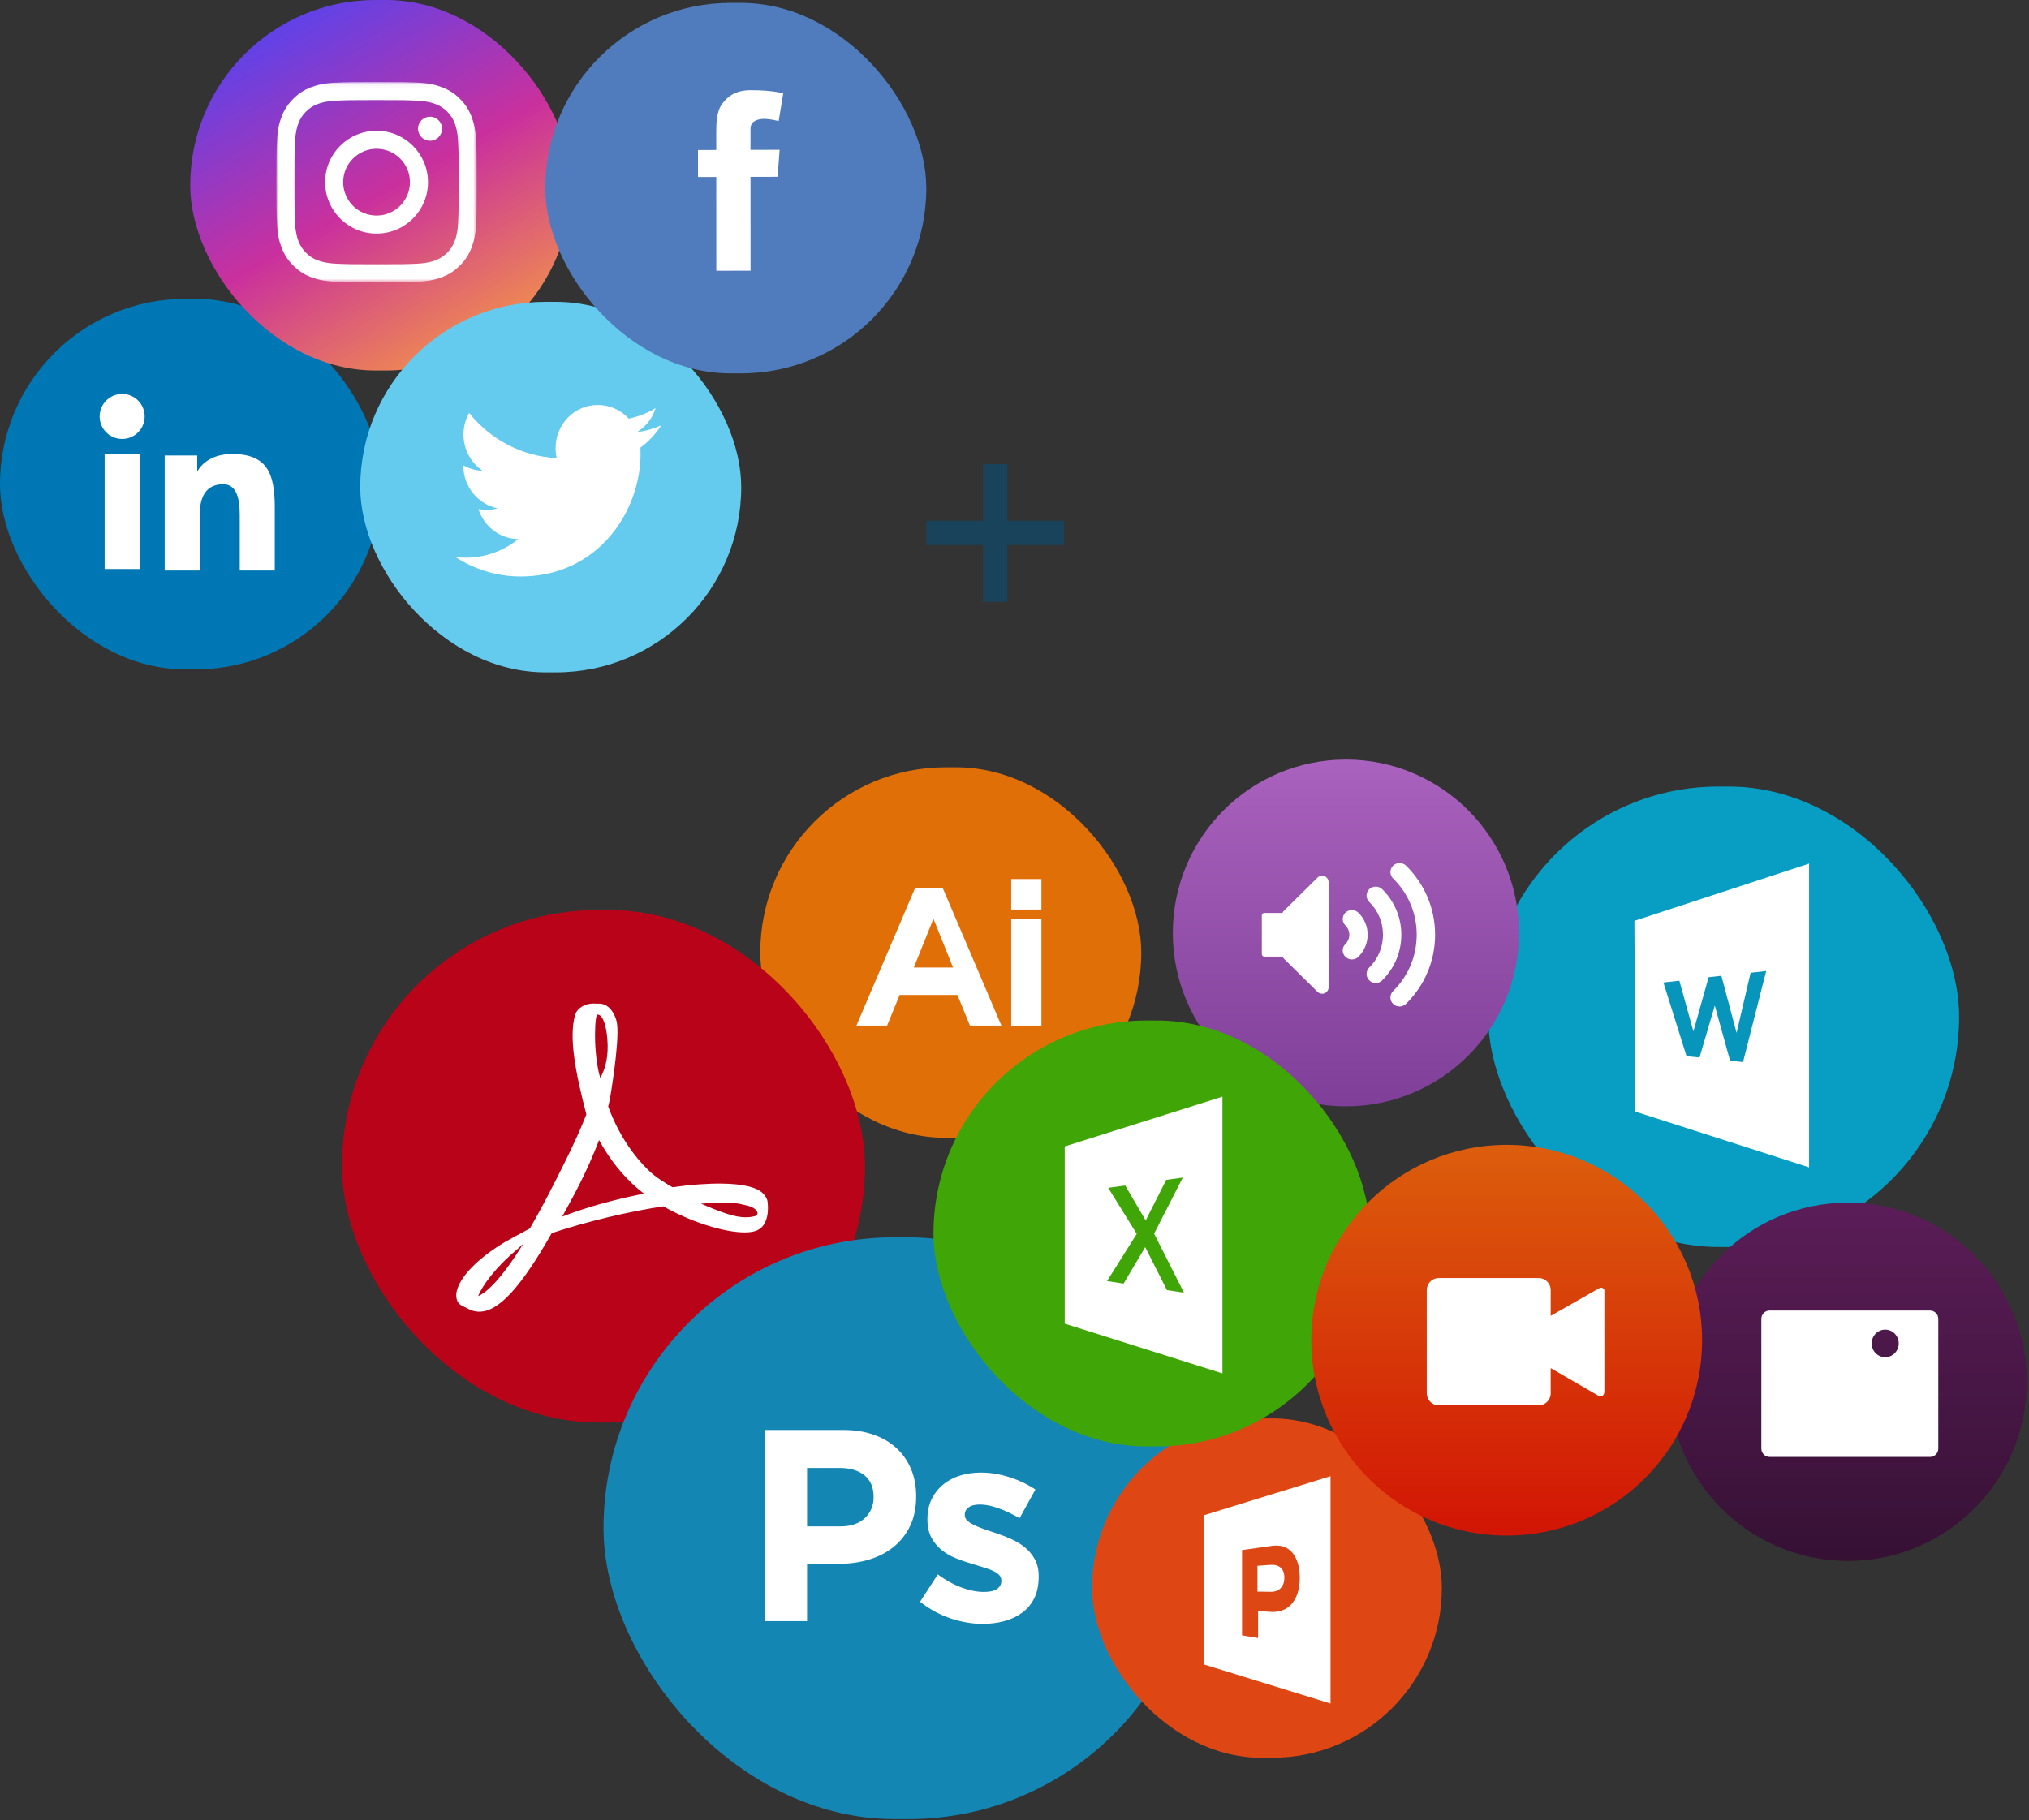 <svg width="448" height="402" viewBox="0 0 448 402" xmlns="http://www.w3.org/2000/svg" xmlns:xlink="http://www.w3.org/1999/xlink">
  <rect x="0" y="0" width="448" height="402" fill="#333333" stroke="none"/>
  <title>
    files
  </title>
  <defs>
    <linearGradient x1="50%" y1="0%" x2="50%" y2="100%" id="a">
      <stop stop-color="#A962BD" offset="0%"/>
      <stop stop-color="#7F3F98" offset="100%"/>
    </linearGradient>
    <linearGradient x1="50%" y1="0%" x2="50%" y2="100%" id="b">
      <stop stop-color="#5B1D58" offset="0%"/>
      <stop stop-color="#361134" offset="100%"/>
    </linearGradient>
    <linearGradient x1="50%" y1="0%" x2="50%" y2="100%" id="c">
      <stop stop-color="#DC5E0C" offset="0%"/>
      <stop stop-color="#D21505" offset="100%"/>
    </linearGradient>
    <linearGradient x1="22.324%" y1="0%" x2="81.661%" y2="100%" id="d">
      <stop stop-color="#5344F1" offset="0%"/>
      <stop stop-color="#CA309D" offset="50.955%"/>
      <stop stop-color="#F69C42" offset="100%"/>
    </linearGradient>
    <path id="e" d="M0 44.3h44.236V.07H0z"/>
  </defs>
  <g fill="none" fill-rule="evenodd">
    <g fill-rule="nonzero">
      <g transform="translate(167.87 169.452)">
        <rect fill="#E16F07" width="84.122" height="81.827" rx="40.914"/>
        <path d="M34.172 26.7h6.125l12.94 30.34H46.29l-2.76-6.756H30.764l-2.76 6.757h-6.772l12.94-30.34zm8.396 17.53l-4.334-10.788L33.9 44.23h8.668zm12.84-19.554h6.667v6.743h-6.668v-6.744zm0 8.766h6.667v23.6h-6.668v-23.6z" fill="#FFF"/>
      </g>
      <g transform="translate(75.504 200.98)">
        <rect fill="#B90319" width="115.476" height="113.182" rx="56.591"/>
        <path d="M92.95 62.572c-1.376-1.37-4.428-2.095-9.07-2.157-3.144-.035-6.927.245-10.905.807-1.782-1.038-3.62-2.17-5.06-3.53-3.877-3.66-7.114-8.737-9.13-14.322.13-.52.242-.98.347-1.447 0 0 2.184-12.536 1.606-16.774-.08-.583-.13-.75-.283-1.203l-.19-.492c-.595-1.385-1.76-2.852-3.586-2.772l-1.072-.034-.03-.002c-2.035 0-3.695 1.052-4.13 2.626-1.325 4.933.04 12.314 2.518 21.874l-.634 1.557c-1.773 4.368-3.995 8.767-5.956 12.648l-.255.504c-2.06 4.08-3.933 7.54-5.63 10.474l-1.75.937c-.13.068-3.13 1.672-3.835 2.103-5.973 3.604-9.932 7.695-10.59 10.942-.207 1.036-.052 2.362 1.01 2.976l1.695.86c.735.374 1.51.562 2.304.562 4.255 0 9.194-5.355 15.998-17.355 7.857-2.584 16.8-4.732 24.64-5.917 5.974 3.4 13.32 5.76 17.958 5.76.824 0 1.534-.08 2.11-.234.89-.238 1.64-.75 2.097-1.445.9-1.37 1.082-3.254.838-5.184-.073-.573-.526-1.28-1.016-1.764zm-44.325 5.14c.952-1.723 1.943-3.54 2.956-5.467 2.47-4.718 4.03-8.41 5.19-11.445 2.31 4.247 5.187 7.856 8.568 10.748.422.36.87.724 1.338 1.085-6.876 1.375-12.82 3.047-18.05 5.08zm7.83-44.62c1.367 0 2.146 3.484 2.21 6.75.065 3.266-.69 5.558-1.63 7.253-.775-2.51-1.15-6.468-1.15-9.056 0 0-.058-4.947.57-4.947zm35.098 44.354c-.42.264-1.618.417-2.39.417-2.49 0-5.572-1.15-9.892-3.022 1.66-.123 3.183-.186 4.548-.186 2.498 0 3.238-.01 5.68.62 2.443.628 2.474 1.907 2.055 2.172zM30.075 85.278c.776-2.144 3.847-6.382 8.388-10.142.286-.234.99-.9 1.633-1.518-4.75 7.653-7.93 10.703-10.02 11.66z" fill="#FFF"/>
      </g>
      <g transform="translate(133.257 273.263)">
        <rect fill="#1486B4" width="131.536" height="128.477" rx="64.238"/>
        <path d="M35.67 42.545h17.222c2.53 0 4.787.352 6.775 1.056 1.987.705 3.673 1.7 5.057 2.987 1.385 1.287 2.45 2.825 3.192 4.614.742 1.79 1.114 3.77 1.114 5.942v.12c0 2.454-.442 4.605-1.325 6.455-.883 1.85-2.097 3.398-3.643 4.644-1.545 1.248-3.352 2.183-5.42 2.806-2.066.623-4.284.935-6.653.935h-7.046V84.77H35.67V42.545zm16.62 21.293c2.33 0 4.135-.614 5.42-1.84 1.284-1.227 1.926-2.745 1.926-4.554v-.12c0-2.092-.672-3.68-2.017-4.766-1.346-1.086-3.182-1.628-5.51-1.628h-7.166v12.908h7.346zM83.742 85.37c-2.288 0-4.626-.39-7.015-1.175-2.388-.784-4.666-2.02-6.834-3.71l3.914-6.032c1.766 1.287 3.522 2.252 5.27 2.896 1.745.642 3.38.964 4.906.964 1.325 0 2.298-.22 2.92-.664.623-.442.934-1.025.934-1.75v-.12c0-.482-.18-.904-.542-1.266-.362-.362-.853-.674-1.476-.935-.623-.263-1.335-.514-2.138-.755-.803-.24-1.646-.503-2.53-.784-1.123-.32-2.257-.713-3.4-1.175-1.145-.463-2.18-1.066-3.102-1.81-.924-.744-1.676-1.66-2.258-2.744-.582-1.085-.873-2.412-.873-3.98v-.12c0-1.65.31-3.107.932-4.374.622-1.267 1.465-2.342 2.53-3.227 1.063-.886 2.307-1.55 3.732-1.992 1.425-.442 2.96-.663 4.607-.663 2.048 0 4.125.332 6.233.995 2.107.664 4.044 1.58 5.81 2.745l-3.492 6.333c-1.605-.925-3.17-1.66-4.696-2.202-1.525-.542-2.87-.814-4.034-.814-1.124 0-1.967.21-2.53.633-.56.423-.842.956-.842 1.6v.12c0 .442.18.834.542 1.176.36.343.843.664 1.445.966.602.3 1.295.593 2.077.874.783.282 1.616.563 2.5.845 1.123.362 2.267.794 3.43 1.297 1.166.502 2.21 1.116 3.133 1.84.923.723 1.686 1.608 2.288 2.653.602 1.046.903 2.313.903 3.8v.12c0 1.81-.31 3.37-.933 4.676-.623 1.308-1.496 2.383-2.62 3.228-1.124.844-2.438 1.477-3.944 1.9-1.506.422-3.122.633-4.848.633z" fill="#FFF"/>
      </g>
      <g transform="translate(241.12 313.255)">
        <rect fill="#DE4713" width="77.239" height="74.945" rx="37.472"/>
        <path fill="#FFF" d="M52.658 12.764v50.203L24.63 54.323V21.408"/>
        <path d="M39.7 28.152c.966-.136 1.828-.08 2.587.176.76.264 1.403.702 1.932 1.316.528.623.934 1.403 1.218 2.336.283.94.425 1.998.425 3.168v.066c0 1.32-.17 2.48-.506 3.47-.337.982-.8 1.79-1.39 2.42-.59.623-1.28 1.066-2.07 1.334-.79.26-1.637.355-2.542.288l-2.69-.2V48.5l-3.542-.59V29.08l6.577-.928zm1.986 9.292c.52-.586.78-1.317.78-2.185v-.06c0-1.003-.272-1.75-.816-2.238-.545-.478-1.288-.682-2.23-.615l-2.9.205v5.7l2.973.04c.942.01 1.673-.27 2.193-.848z" fill="#DD4714"/>
      </g>
      <g transform="translate(328.6 173.706)">
        <rect fill="#089EC4" width="103.965" height="101.69" rx="50.845"/>
        <path fill="#FFF" d="M32.274 29.66l38.57-12.642v67.087l-38.347-12.31"/>
        <path fill="#0895BB" d="M42.205 42.88l3.098 11.2 3.356-11.97 2.82-.317 3.355 12.604 3.098-13.27 3.44-.383-5.107 20.1-2.863-.297-3.377-12.166-3.376 11.467-2.864-.297-5.107-16.278"/>
      </g>
      <g transform="translate(258.956 167.75)">
        <ellipse fill="url(#a)" cx="38.219" cy="38.291" rx="38.219" ry="38.291"/>
        <g fill="#FFF">
          <path d="M33.513 25.76c-.537-.216-1.14-.1-1.557.305l-7.438 7.35c-.13.13-.24.276-.302.454h-4.023c-.298 0-.54.232-.54.53v8.58c0 .293.242.53.54.53h4.023c.062.165.17.324.302.445l7.437 7.348c.283.263.655.41 1.02.41.18 0 .36-.035.537-.095.528-.23.88-.74.88-1.296v-23.26c0-.574-.352-1.08-.88-1.302M40.97 33.808c-.77-.745-2.1-.745-2.855 0-.386.377-.603.883-.603 1.423 0 .53.217 1.03.603 1.405.547.55.86 1.28.86 2.04 0 .787-.313 1.513-.86 2.066-.81.765-.81 2.044 0 2.82.38.386.883.585 1.424.585.537 0 1.045-.2 1.43-.584 1.32-1.303 2.05-3.036 2.05-4.885 0-1.833-.73-3.556-2.05-4.867"/>
          <path d="M46.228 28.62c-.764-.752-2.09-.752-2.853 0-.793.782-.793 2.04 0 2.825 1.965 1.94 3.033 4.49 3.033 7.23s-1.068 5.306-3.033 7.254c-.793.79-.793 2.05 0 2.83.365.378.888.59 1.424.59.54 0 1.05-.212 1.428-.59 2.727-2.688 4.23-6.265 4.23-10.084 0-3.79-1.503-7.373-4.23-10.056"/>
          <path d="M48.642 23.428c-.793.786-.793 2.054 0 2.827 3.37 3.324 5.21 7.73 5.21 12.42 0 4.697-1.84 9.128-5.21 12.45-.4.376-.596.873-.596 1.413 0 .532.197 1.04.596 1.404.365.393.88.587 1.428.587.536 0 1.047-.195 1.425-.588 4.134-4.078 6.416-9.495 6.416-15.266 0-5.75-2.28-11.166-6.407-15.248-.76-.756-2.12-.756-2.86 0"/>
        </g>
      </g>
      <g transform="translate(206.113 225.375)">
        <rect fill="#40A506" width="96.358" height="94.063" rx="47.032"/>
        <path d="M63.798 16.824V77.94L28.976 66.955V27.812" fill="#FFF"/>
        <path fill="#40A507" d="M46.85 44.17l-4.512-7.733-3.76.516 6.3 10.168-6.56 10.43 3.657.55 4.77-8.048 4.8 9.493 3.76.567-6.588-13.04 6.328-12.38-3.656.503"/>
      </g>
      <g transform="translate(368.518 265.605)">
        <ellipse fill="url(#b)" cx="39.493" cy="39.567" rx="39.493" ry="39.567"/>
        <path d="M20.384 25.668c0-1.017.816-1.843 1.832-1.843H57.62c1.012 0 1.832.832 1.832 1.843v28.65c0 1.017-.816 1.842-1.832 1.842H22.216c-1.012 0-1.832-.832-1.832-1.843v-28.65zm27.348 8.467c1.65 0 2.987-1.364 2.987-3.046 0-1.683-1.338-3.047-2.988-3.047s-2.988 1.364-2.988 3.046c0 1.68 1.338 3.045 2.988 3.045zm-5.99 11.416c.346.48.927.505 1.315.04l4.52-5.432c.38-.456.96-.436 1.293.047L56.078 50.6c.334.483.128.874-.47.874H24.923c-.593 0-.82-.407-.507-.908l9.128-14.638c.313-.502.84-.53 1.194-.042l7.004 9.665z" fill="#FFF"/>
      </g>
      <g transform="translate(289.53 252.84)">
        <ellipse fill="url(#c)" cx="43.144" cy="43.144" rx="43.144" ry="43.144"/>
        <path d="M57.024 51.717l-4.163-2.41v5.54c0 1.48-1.18 2.678-2.633 2.678h-22.1c-1.453 0-2.633-1.2-2.633-2.678V32.093c0-1.478 1.18-2.677 2.634-2.677H50.227c1.454 0 2.635 1.2 2.635 2.677v5.67l4.162-2.37 6.512-3.707c.652-.37 1.18.087 1.18.475v22.307c0 .94-.664 1.316-1.47.85l-.31-.18-5.912-3.42z" fill="#FFF"/>
      </g>
    </g>
    <g transform="translate(0 66)" fill-rule="nonzero">
      <rect fill="#0077B5" width="84.122" height="81.827" rx="40.914"/>
      <path d="M36.363 34.59V60h7.733V47.69c0-4.124 1.52-6.748 5.17-6.748 2.634 0 3.67 2.434 3.67 6.75V60h7.733V45.966c0-7.578-1.814-11.708-9.453-11.708-3.985 0-6.638 1.865-7.673 3.94v-3.61h-7.18zM23.105 59.67h7.734V34.257h-7.735v25.41zm8.838-33.698c0-2.746-2.226-4.972-4.97-4.972C24.225 21 22 23.226 22 25.972c0 2.745 2.226 4.97 4.972 4.97 2.745 0 4.97-2.225 4.97-4.97z" fill="#FFF"/>
    </g>
    <g transform="translate(42)">
      <rect fill="url(#d)" fill-rule="nonzero" width="84.122" height="81.827" rx="40.914"/>
      <g transform="translate(19.028 18.045)">
        <mask id="f" fill="#fff">
          <use xlink:href="#e"/>
        </mask>
        <path d="M22.118.07c-6.007 0-6.76.025-9.12.133C10.646.31 9.04.683 7.63 1.23c-1.455.566-2.688 1.322-3.918 2.552S1.726 6.245 1.162 7.7C.613 9.107.24 10.714.13 13.07.026 15.427 0 16.18 0 22.187c0 6.007.025 6.76.133 9.12.108 2.353.48 3.96 1.028 5.368.566 1.454 1.323 2.688 2.552 3.917 1.23 1.23 2.463 1.986 3.918 2.55 1.407.548 3.015.922 5.37 1.03 2.358.107 3.11.133 9.118.133 6.007 0 6.76-.026 9.12-.133 2.353-.108 3.96-.482 5.368-1.03 1.454-.564 2.688-1.32 3.917-2.55 1.23-1.23 1.986-2.463 2.552-3.917.546-1.407.92-3.015 1.028-5.37.107-2.358.133-3.11.133-9.118 0-6.007-.026-6.76-.133-9.12-.108-2.354-.482-3.96-1.028-5.368-.566-1.455-1.322-2.688-2.552-3.918s-2.463-1.986-3.917-2.55C35.2.683 33.59.31 31.236.2 28.88.096 28.127.07 22.12.07m0 3.985c5.906 0 6.605.022 8.937.13 2.157.097 3.328.458 4.107.76 1.033.402 1.77.88 2.544 1.655.774.774 1.253 1.51 1.654 2.543.303.78.663 1.95.762 4.107.106 2.332.13 3.032.13 8.938 0 5.906-.024 6.605-.13 8.937-.1 2.157-.46 3.328-.762 4.107-.4 1.033-.88 1.77-1.654 2.543-.774.774-1.51 1.254-2.544 1.655-.78.303-1.95.663-4.107.76-2.332.108-3.03.13-8.937.13-5.906 0-6.606-.022-8.938-.13-2.156-.097-3.327-.457-4.107-.76-1.032-.4-1.77-.88-2.543-1.655-.774-.774-1.253-1.51-1.654-2.543-.303-.78-.663-1.95-.762-4.107-.106-2.332-.13-3.03-.13-8.937 0-5.906.024-6.606.13-8.938.1-2.156.46-3.327.762-4.107.4-1.032.88-1.77 1.654-2.543.774-.774 1.51-1.253 2.543-1.655.78-.302 1.95-.663 4.107-.76 2.333-.108 3.032-.13 8.938-.13" fill="#FFF" fill-rule="nonzero" mask="url(#f)"/>
      </g>
      <path d="M41.146 47.605c-4.072 0-7.373-3.3-7.373-7.372s3.3-7.373 7.373-7.373c4.072 0 7.373 3.3 7.373 7.373 0 4.07-3.302 7.372-7.374 7.372m0-18.73c-6.273 0-11.358 5.085-11.358 11.358 0 6.273 5.085 11.357 11.358 11.357 6.273 0 11.358-5.084 11.358-11.357S47.42 28.875 41.146 28.875M55.607 28.426c0 1.466-1.19 2.654-2.654 2.654-1.466 0-2.655-1.188-2.655-2.654s1.19-2.654 2.655-2.654c1.465 0 2.654 1.188 2.654 2.654" fill="#FFF" fill-rule="nonzero"/>
    </g>
    <g transform="translate(79 66)" fill-rule="nonzero">
      <rect fill="#64CBEE" x=".543" y=".662" width="84.122" height="81.827" rx="40.914"/>
      <path d="M67.04 27.91c-1.672.76-3.475 1.277-5.365 1.508 1.927-1.184 3.4-3.057 4.084-5.29-1.804 1.097-3.8 1.893-5.932 2.32-1.715-1.855-4.156-3.015-6.85-3.013-5.165.004-9.33 4.287-9.3 9.566.004.75.088 1.48.253 2.177-7.78-.394-14.695-4.192-19.348-9.977-.798 1.418-1.25 3.06-1.24 4.81.02 3.315 1.69 6.24 4.21 7.956-1.533-.047-2.98-.48-4.248-1.19v.117c.027 4.633 3.275 8.495 7.566 9.368-.785.226-1.61.338-2.466.34-.603 0-1.192-.058-1.76-.17 1.21 3.796 4.682 6.56 8.78 6.632-3.19 2.567-7.216 4.097-11.6 4.1-.756 0-1.503-.042-2.234-.13 4.157 2.706 9.087 4.287 14.37 4.283 17.22-.01 26.546-14.58 26.473-27.216-.002-.417-.012-.83-.032-1.238 1.822-1.35 3.4-3.036 4.64-4.952z" fill="#FFF"/>
    </g>
    <g transform="translate(120)" fill-rule="nonzero">
      <rect fill="#507CBD" x=".404" y=".632" width="84.122" height="81.827" rx="40.914"/>
      <path d="M34.12 33.13l4.033-.01-.003-4.005c0-1.766.042-4.49 1.297-6.18 1.322-1.79 3.136-3.01 6.257-3.018 5.087-.014 7.23.722 7.23.722l-1.006 6.106s-1.68-.492-3.248-.488c-1.568.005-2.973.583-2.97 2.185v4.655l6.43-.018-.445 5.965-5.982.017.01 20.715-7.56.02-.01-20.714-4.03.01-.003-5.962z" fill="#FFF"/>
    </g>
    <path fill="#18435A" fill-rule="nonzero" d="M222.44 115.008v-12.524h-5.366v12.524H204.55v5.367h12.524v12.523h5.367v-12.523h12.525v-5.367"/>
  </g>
</svg>
